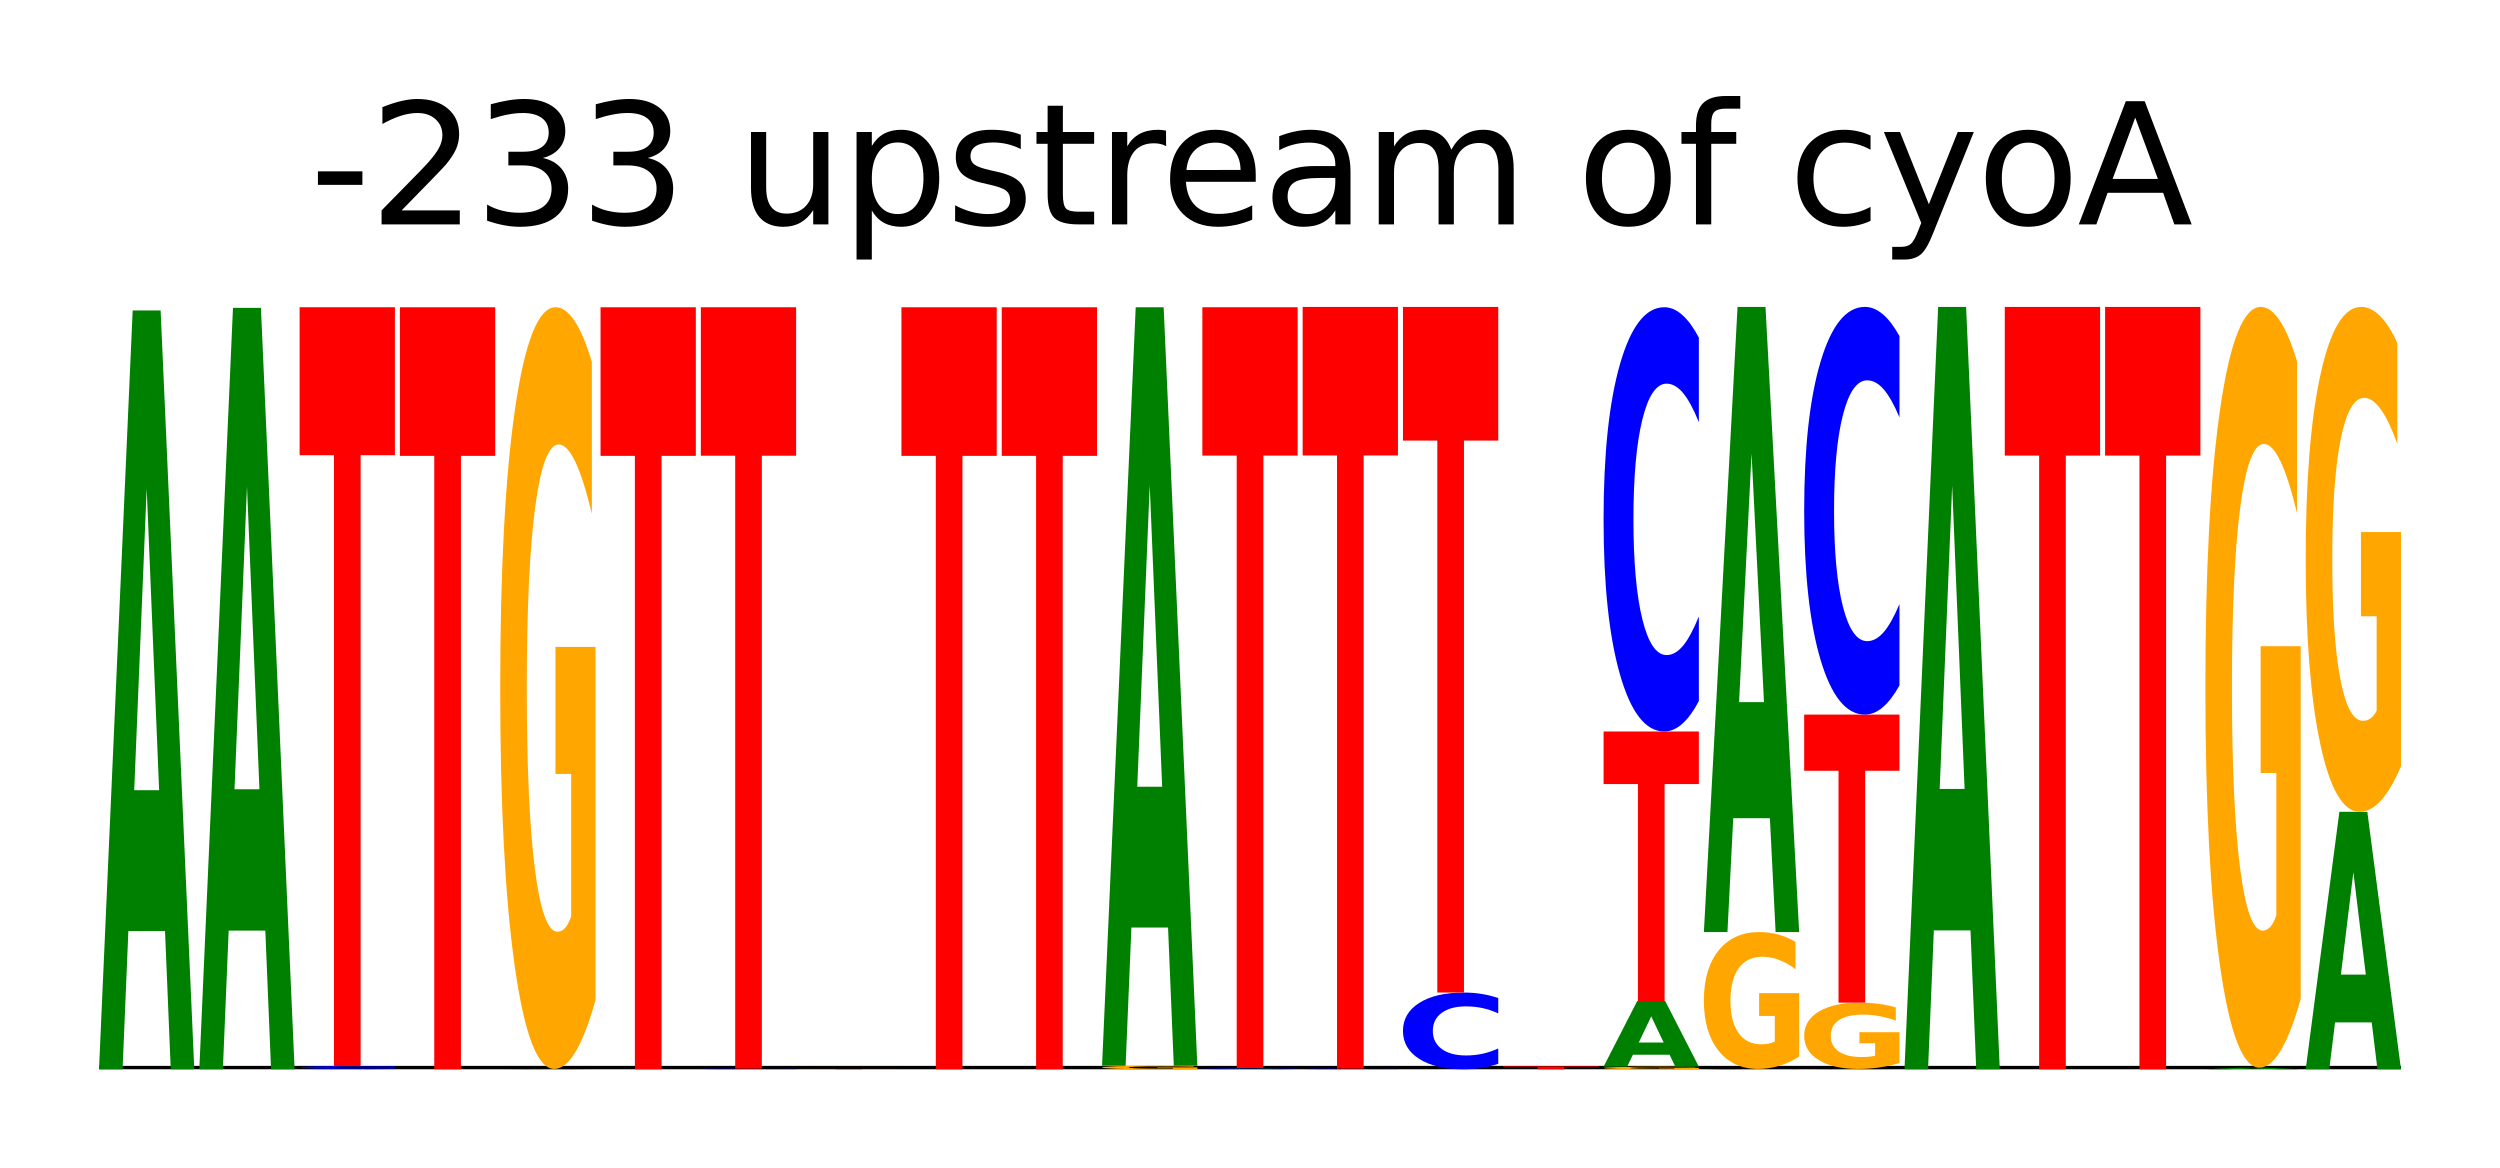 <?xml version="1.0" encoding="utf-8" standalone="no"?>
<!DOCTYPE svg PUBLIC "-//W3C//DTD SVG 1.1//EN"
  "http://www.w3.org/Graphics/SVG/1.1/DTD/svg11.dtd">
<svg xmlns:xlink="http://www.w3.org/1999/xlink" width="181.8pt" height="84.958pt" viewBox="0 0 181.8 84.958" xmlns="http://www.w3.org/2000/svg" version="1.1">
 <defs>
  <style type="text/css">*{stroke-linejoin: round; stroke-linecap: butt}</style>
 </defs>
 <g id="figure_1">
  <g id="patch_1">
   <path d="M 0 84.958 
L 181.8 84.958 
L 181.8 0 
L 0 0 
z
" style="fill: #ffffff"/>
  </g>
  <g id="axes_1">
   <g id="patch_2">
    <path d="M 7.2 77.758 
L 174.6 77.758 
L 174.6 22.318 
L 7.2 22.318 
z
" style="fill: #ffffff"/>
   </g>
   <g id="line2d_1">
    <path d="M 7.2 77.758 
L 174.6 77.758 
" clip-path="url(#p29be888e6b)" style="fill: none; stroke: #000000; stroke-width: 0.5; stroke-linecap: square"/>
   </g>
   <g id="patch_3">
    <path d="M 12 67.706 
L 9.335 67.706 
L 8.914 77.758 
L 7.2 77.758 
L 9.648 22.578 
L 11.681 22.578 
L 14.129 77.758 
L 12.417 77.758 
L 12 67.706 
z
M 9.76 57.465 
L 11.571 57.465 
L 10.667 35.516 
L 9.76 57.465 
z
" clip-path="url(#p29be888e6b)" style="fill: #008000"/>
   </g>
   <g id="patch_4">
    <path d="M 19.294 67.672 
L 16.629 67.672 
L 16.208 77.758 
L 14.494 77.758 
L 16.942 22.389 
L 18.975 22.389 
L 21.424 77.758 
L 19.711 77.758 
L 19.294 67.672 
z
M 17.054 57.395 
L 18.865 57.395 
L 17.961 35.371 
L 17.054 57.395 
z
" clip-path="url(#p29be888e6b)" style="fill: #008000"/>
   </g>
   <g id="patch_5">
    <path d="M 26.588 77.754 
L 23.923 77.754 
L 23.503 77.758 
L 21.788 77.758 
L 24.236 77.734 
L 26.269 77.734 
L 28.718 77.758 
L 27.005 77.758 
L 26.588 77.754 
z
M 24.348 77.749 
L 26.159 77.749 
L 25.255 77.74 
L 24.348 77.749 
z
" clip-path="url(#p29be888e6b)" style="fill: #008000"/>
   </g>
   <g id="patch_6">
    <path d="M 28.718 77.719 
Q 28.138 77.727 27.511 77.731 
Q 26.884 77.734 26.202 77.734 
Q 24.166 77.734 22.977 77.706 
Q 21.788 77.677 21.788 77.628 
Q 21.788 77.579 22.977 77.55 
Q 24.166 77.522 26.202 77.522 
Q 26.884 77.522 27.511 77.526 
Q 28.138 77.529 28.718 77.537 
L 28.718 77.579 
Q 28.133 77.569 27.565 77.565 
Q 26.998 77.56 26.371 77.56 
Q 25.247 77.56 24.603 77.578 
Q 23.96 77.596 23.96 77.628 
Q 23.96 77.66 24.603 77.678 
Q 25.247 77.696 26.371 77.696 
Q 26.998 77.696 27.565 77.691 
Q 28.133 77.687 28.718 77.677 
L 28.718 77.719 
z
" clip-path="url(#p29be888e6b)" style="fill: #0000ff"/>
   </g>
   <g id="patch_7">
    <path d="M 21.788 22.342 
L 28.718 22.342 
L 28.718 33.103 
L 26.225 33.103 
L 26.225 77.522 
L 24.286 77.522 
L 24.286 33.103 
L 21.788 33.103 
L 21.788 22.342 
z
" clip-path="url(#p29be888e6b)" style="fill: #ff0000"/>
   </g>
   <g id="patch_8">
    <path d="M 29.082 22.342 
L 36.012 22.342 
L 36.012 33.15 
L 33.519 33.15 
L 33.519 77.758 
L 31.58 77.758 
L 31.58 33.15 
L 29.082 33.15 
L 29.082 22.342 
z
" clip-path="url(#p29be888e6b)" style="fill: #ff0000"/>
   </g>
   <g id="patch_9">
    <path d="M 41.176 77.754 
L 38.512 77.754 
L 38.091 77.758 
L 36.376 77.758 
L 38.825 77.734 
L 40.858 77.734 
L 43.306 77.758 
L 41.593 77.758 
L 41.176 77.754 
z
M 38.937 77.749 
L 40.747 77.749 
L 39.843 77.74 
L 38.937 77.749 
z
" clip-path="url(#p29be888e6b)" style="fill: #008000"/>
   </g>
   <g id="patch_10">
    <path d="M 43.306 72.723 
Q 42.607 75.229 41.855 76.487 
Q 41.104 77.734 40.302 77.734 
Q 38.492 77.734 37.434 70.274 
Q 36.376 62.814 36.376 50.055 
Q 36.376 37.148 37.453 29.745 
Q 38.53 22.342 40.405 22.342 
Q 41.127 22.342 41.789 23.349 
Q 42.452 24.344 43.039 26.312 
L 43.039 37.354 
Q 42.433 34.825 41.834 33.578 
Q 41.234 32.32 40.632 32.32 
Q 39.517 32.32 38.912 36.919 
Q 38.308 41.508 38.308 50.055 
Q 38.308 58.523 38.891 63.145 
Q 39.473 67.757 40.545 67.757 
Q 40.837 67.757 41.087 67.494 
Q 41.337 67.219 41.535 66.647 
L 41.535 56.28 
L 40.394 56.28 
L 40.394 47.046 
L 43.306 47.046 
L 43.306 72.723 
z
" clip-path="url(#p29be888e6b)" style="fill: #ffa600"/>
   </g>
   <g id="patch_11">
    <path d="M 43.671 22.342 
L 50.6 22.342 
L 50.6 33.15 
L 48.107 33.15 
L 48.107 77.758 
L 46.168 77.758 
L 46.168 33.15 
L 43.671 33.15 
L 43.671 22.342 
z
" clip-path="url(#p29be888e6b)" style="fill: #ff0000"/>
   </g>
   <g id="patch_12">
    <path d="M 57.894 77.755 
Q 57.314 77.756 56.688 77.757 
Q 56.061 77.758 55.378 77.758 
Q 53.343 77.758 52.154 77.752 
Q 50.965 77.745 50.965 77.734 
Q 50.965 77.724 52.154 77.717 
Q 53.343 77.711 55.378 77.711 
Q 56.061 77.711 56.688 77.712 
Q 57.314 77.713 57.894 77.714 
L 57.894 77.724 
Q 57.309 77.721 56.742 77.72 
Q 56.174 77.719 55.548 77.719 
Q 54.423 77.719 53.779 77.723 
Q 53.137 77.727 53.137 77.734 
Q 53.137 77.742 53.779 77.746 
Q 54.423 77.75 55.548 77.75 
Q 56.174 77.75 56.742 77.749 
Q 57.309 77.748 57.894 77.745 
L 57.894 77.755 
z
" clip-path="url(#p29be888e6b)" style="fill: #0000ff"/>
   </g>
   <g id="patch_13">
    <path d="M 50.965 22.342 
L 57.894 22.342 
L 57.894 33.14 
L 55.401 33.14 
L 55.401 77.711 
L 53.463 77.711 
L 53.463 33.14 
L 50.965 33.14 
L 50.965 22.342 
z
" clip-path="url(#p29be888e6b)" style="fill: #ff0000"/>
   </g>
   <g id="patch_14">
    <path d="M 58.259 77.734 
L 65.188 77.734 
L 65.188 77.739 
L 62.695 77.739 
L 62.695 77.758 
L 60.757 77.758 
L 60.757 77.739 
L 58.259 77.739 
L 58.259 77.734 
z
" clip-path="url(#p29be888e6b)" style="fill: #ff0000"/>
   </g>
   <g id="patch_15">
    <path d="M 65.553 22.342 
L 72.482 22.342 
L 72.482 33.15 
L 69.989 33.15 
L 69.989 77.758 
L 68.051 77.758 
L 68.051 33.15 
L 65.553 33.15 
L 65.553 22.342 
z
" clip-path="url(#p29be888e6b)" style="fill: #ff0000"/>
   </g>
   <g id="patch_16">
    <path d="M 72.847 22.342 
L 79.776 22.342 
L 79.776 33.15 
L 77.283 33.15 
L 77.283 77.758 
L 75.345 77.758 
L 75.345 33.15 
L 72.847 33.15 
L 72.847 22.342 
z
" clip-path="url(#p29be888e6b)" style="fill: #ff0000"/>
   </g>
   <g id="patch_17">
    <path d="M 87.071 77.735 
Q 86.372 77.746 85.62 77.752 
Q 84.868 77.758 84.067 77.758 
Q 82.256 77.758 81.199 77.723 
Q 80.141 77.688 80.141 77.628 
Q 80.141 77.568 81.217 77.533 
Q 82.295 77.498 84.17 77.498 
Q 84.892 77.498 85.553 77.503 
Q 86.216 77.507 86.803 77.517 
L 86.803 77.569 
Q 86.198 77.557 85.598 77.551 
Q 84.999 77.545 84.396 77.545 
Q 83.281 77.545 82.677 77.567 
Q 82.073 77.588 82.073 77.628 
Q 82.073 77.668 82.655 77.69 
Q 83.238 77.711 84.309 77.711 
Q 84.601 77.711 84.851 77.71 
Q 85.101 77.709 85.3 77.706 
L 85.3 77.657 
L 84.159 77.657 
L 84.159 77.614 
L 87.071 77.614 
L 87.071 77.735 
z
" clip-path="url(#p29be888e6b)" style="fill: #ffa600"/>
   </g>
   <g id="patch_18">
    <path d="M 84.941 67.45 
L 82.276 67.45 
L 81.855 77.498 
L 80.141 77.498 
L 82.589 22.342 
L 84.622 22.342 
L 87.071 77.498 
L 85.358 77.498 
L 84.941 67.45 
z
M 82.701 57.213 
L 84.512 57.213 
L 83.608 35.274 
L 82.701 57.213 
z
" clip-path="url(#p29be888e6b)" style="fill: #008000"/>
   </g>
   <g id="patch_19">
    <path d="M 92.235 77.75 
L 89.57 77.75 
L 89.15 77.758 
L 87.435 77.758 
L 89.883 77.711 
L 91.917 77.711 
L 94.365 77.758 
L 92.652 77.758 
L 92.235 77.75 
z
M 89.995 77.741 
L 91.806 77.741 
L 90.902 77.722 
L 89.995 77.741 
z
" clip-path="url(#p29be888e6b)" style="fill: #008000"/>
   </g>
   <g id="patch_20">
    <path d="M 94.365 77.707 
Q 93.785 77.709 93.158 77.71 
Q 92.532 77.711 91.849 77.711 
Q 89.813 77.711 88.624 77.704 
Q 87.435 77.698 87.435 77.687 
Q 87.435 77.676 88.624 77.67 
Q 89.813 77.664 91.849 77.664 
Q 92.532 77.664 93.158 77.664 
Q 93.785 77.665 94.365 77.667 
L 94.365 77.676 
Q 93.78 77.674 93.212 77.673 
Q 92.645 77.672 92.018 77.672 
Q 90.894 77.672 90.25 77.676 
Q 89.607 77.68 89.607 77.687 
Q 89.607 77.694 90.25 77.698 
Q 90.894 77.702 92.018 77.702 
Q 92.645 77.702 93.212 77.701 
Q 93.78 77.7 94.365 77.698 
L 94.365 77.707 
z
" clip-path="url(#p29be888e6b)" style="fill: #0000ff"/>
   </g>
   <g id="patch_21">
    <path d="M 87.435 22.342 
L 94.365 22.342 
L 94.365 33.131 
L 91.872 33.131 
L 91.872 77.664 
L 89.933 77.664 
L 89.933 33.131 
L 87.435 33.131 
L 87.435 22.342 
z
" clip-path="url(#p29be888e6b)" style="fill: #ff0000"/>
   </g>
   <g id="patch_22">
    <path d="M 101.659 77.755 
Q 101.079 77.756 100.452 77.757 
Q 99.826 77.758 99.143 77.758 
Q 97.107 77.758 95.918 77.752 
Q 94.729 77.745 94.729 77.734 
Q 94.729 77.724 95.918 77.717 
Q 97.107 77.711 99.143 77.711 
Q 99.826 77.711 100.452 77.712 
Q 101.079 77.713 101.659 77.714 
L 101.659 77.724 
Q 101.074 77.721 100.507 77.72 
Q 99.939 77.719 99.312 77.719 
Q 98.188 77.719 97.544 77.723 
Q 96.901 77.727 96.901 77.734 
Q 96.901 77.742 97.544 77.746 
Q 98.188 77.75 99.312 77.75 
Q 99.939 77.75 100.507 77.749 
Q 101.074 77.748 101.659 77.745 
L 101.659 77.755 
z
" clip-path="url(#p29be888e6b)" style="fill: #0000ff"/>
   </g>
   <g id="patch_23">
    <path d="M 94.729 22.318 
L 101.659 22.318 
L 101.659 33.121 
L 99.166 33.121 
L 99.166 77.711 
L 97.227 77.711 
L 97.227 33.121 
L 94.729 33.121 
L 94.729 22.318 
z
" clip-path="url(#p29be888e6b)" style="fill: #ff0000"/>
   </g>
   <g id="patch_24">
    <path d="M 108.953 77.358 
Q 108.373 77.556 107.747 77.657 
Q 107.12 77.758 106.437 77.758 
Q 104.401 77.758 103.212 77.007 
Q 102.024 76.255 102.024 74.97 
Q 102.024 73.68 103.212 72.93 
Q 104.401 72.179 106.437 72.179 
Q 107.12 72.179 107.747 72.28 
Q 108.373 72.38 108.953 72.579 
L 108.953 73.691 
Q 108.368 73.428 107.801 73.306 
Q 107.233 73.184 106.606 73.184 
Q 105.482 73.184 104.838 73.66 
Q 104.195 74.135 104.195 74.97 
Q 104.195 75.802 104.838 76.278 
Q 105.482 76.753 106.606 76.753 
Q 107.233 76.753 107.801 76.631 
Q 108.368 76.508 108.953 76.245 
L 108.953 77.358 
z
" clip-path="url(#p29be888e6b)" style="fill: #0000ff"/>
   </g>
   <g id="patch_25">
    <path d="M 102.024 22.318 
L 108.953 22.318 
L 108.953 32.042 
L 106.46 32.042 
L 106.46 72.179 
L 104.521 72.179 
L 104.521 32.042 
L 102.024 32.042 
L 102.024 22.318 
z
" clip-path="url(#p29be888e6b)" style="fill: #ff0000"/>
   </g>
   <g id="patch_26">
    <path d="M 109.318 77.545 
L 116.247 77.545 
L 116.247 77.587 
L 113.754 77.587 
L 113.754 77.758 
L 111.815 77.758 
L 111.815 77.587 
L 109.318 77.587 
L 109.318 77.545 
z
" clip-path="url(#p29be888e6b)" style="fill: #ff0000"/>
   </g>
   <g id="patch_27">
    <path d="M 123.541 77.741 
Q 122.842 77.75 122.091 77.754 
Q 121.339 77.758 120.538 77.758 
Q 118.727 77.758 117.669 77.733 
Q 116.612 77.707 116.612 77.664 
Q 116.612 77.62 117.688 77.594 
Q 118.766 77.569 120.64 77.569 
Q 121.362 77.569 122.024 77.572 
Q 122.687 77.576 123.274 77.583 
L 123.274 77.62 
Q 122.668 77.612 122.069 77.607 
Q 121.469 77.603 120.867 77.603 
Q 119.752 77.603 119.148 77.619 
Q 118.544 77.634 118.544 77.664 
Q 118.544 77.693 119.126 77.708 
Q 119.708 77.724 120.78 77.724 
Q 121.072 77.724 121.322 77.723 
Q 121.572 77.722 121.771 77.72 
L 121.771 77.685 
L 120.629 77.685 
L 120.629 77.653 
L 123.541 77.653 
L 123.541 77.741 
z
" clip-path="url(#p29be888e6b)" style="fill: #ffa600"/>
   </g>
   <g id="patch_28">
    <path d="M 121.412 76.699 
L 118.747 76.699 
L 118.326 77.569 
L 116.612 77.569 
L 119.06 72.793 
L 121.093 72.793 
L 123.541 77.569 
L 121.828 77.569 
L 121.412 76.699 
z
M 119.172 75.813 
L 120.982 75.813 
L 120.079 73.913 
L 119.172 75.813 
z
" clip-path="url(#p29be888e6b)" style="fill: #008000"/>
   </g>
   <g id="patch_29">
    <path d="M 116.612 53.194 
L 123.541 53.194 
L 123.541 57.017 
L 121.048 57.017 
L 121.048 72.793 
L 119.11 72.793 
L 119.11 57.017 
L 116.612 57.017 
L 116.612 53.194 
z
" clip-path="url(#p29be888e6b)" style="fill: #ff0000"/>
   </g>
   <g id="patch_30">
    <path d="M 123.541 50.983 
Q 122.962 52.079 122.335 52.633 
Q 121.708 53.194 121.025 53.194 
Q 118.99 53.194 117.801 49.039 
Q 116.612 44.884 116.612 37.778 
Q 116.612 30.646 117.801 26.497 
Q 118.99 22.342 121.025 22.342 
Q 121.708 22.342 122.335 22.903 
Q 122.962 23.457 123.541 24.553 
L 123.541 30.703 
Q 122.956 29.25 122.389 28.575 
Q 121.821 27.899 121.195 27.899 
Q 120.07 27.899 119.426 30.531 
Q 118.784 33.157 118.784 37.778 
Q 118.784 42.379 119.426 45.011 
Q 120.07 47.637 121.195 47.637 
Q 121.821 47.637 122.389 46.961 
Q 122.956 46.279 123.541 44.826 
L 123.541 50.983 
z
" clip-path="url(#p29be888e6b)" style="fill: #0000ff"/>
   </g>
   <g id="patch_31">
    <path d="M 130.835 77.756 
Q 130.256 77.757 129.629 77.758 
Q 129.002 77.758 128.319 77.758 
Q 126.284 77.758 125.095 77.755 
Q 123.906 77.752 123.906 77.746 
Q 123.906 77.741 125.095 77.738 
Q 126.284 77.734 128.319 77.734 
Q 129.002 77.734 129.629 77.735 
Q 130.256 77.735 130.835 77.736 
L 130.835 77.741 
Q 130.25 77.74 129.683 77.739 
Q 129.116 77.739 128.489 77.739 
Q 127.364 77.739 126.72 77.741 
Q 126.078 77.743 126.078 77.746 
Q 126.078 77.75 126.72 77.752 
Q 127.364 77.754 128.489 77.754 
Q 129.116 77.754 129.683 77.753 
Q 130.25 77.753 130.835 77.752 
L 130.835 77.756 
z
" clip-path="url(#p29be888e6b)" style="fill: #0000ff"/>
   </g>
   <g id="patch_32">
    <path d="M 130.835 76.834 
Q 130.136 77.284 129.385 77.51 
Q 128.633 77.734 127.832 77.734 
Q 126.021 77.734 124.963 76.394 
Q 123.906 75.053 123.906 72.761 
Q 123.906 70.442 124.982 69.112 
Q 126.06 67.781 127.934 67.781 
Q 128.656 67.781 129.318 67.962 
Q 129.981 68.141 130.568 68.495 
L 130.568 70.479 
Q 129.963 70.024 129.363 69.8 
Q 128.764 69.574 128.161 69.574 
Q 127.046 69.574 126.442 70.401 
Q 125.838 71.225 125.838 72.761 
Q 125.838 74.282 126.42 75.113 
Q 127.003 75.942 128.074 75.942 
Q 128.366 75.942 128.616 75.894 
Q 128.866 75.845 129.065 75.742 
L 129.065 73.879 
L 127.923 73.879 
L 127.923 72.22 
L 130.835 72.22 
L 130.835 76.834 
z
" clip-path="url(#p29be888e6b)" style="fill: #ffa600"/>
   </g>
   <g id="patch_33">
    <path d="M 128.706 59.499 
L 126.041 59.499 
L 125.62 67.781 
L 123.906 67.781 
L 126.354 22.318 
L 128.387 22.318 
L 130.835 67.781 
L 129.122 67.781 
L 128.706 59.499 
z
M 126.466 51.061 
L 128.277 51.061 
L 127.373 32.978 
L 126.466 51.061 
z
" clip-path="url(#p29be888e6b)" style="fill: #008000"/>
   </g>
   <g id="patch_34">
    <path d="M 136 77.754 
L 133.335 77.754 
L 132.914 77.758 
L 131.2 77.758 
L 133.648 77.734 
L 135.681 77.734 
L 138.129 77.758 
L 136.417 77.758 
L 136 77.754 
z
M 133.76 77.749 
L 135.571 77.749 
L 134.667 77.74 
L 133.76 77.749 
z
" clip-path="url(#p29be888e6b)" style="fill: #008000"/>
   </g>
   <g id="patch_35">
    <path d="M 138.129 77.298 
Q 137.431 77.516 136.679 77.626 
Q 135.927 77.734 135.126 77.734 
Q 133.315 77.734 132.258 77.085 
Q 131.2 76.435 131.2 75.325 
Q 131.2 74.201 132.276 73.556 
Q 133.354 72.912 135.228 72.912 
Q 135.951 72.912 136.612 72.999 
Q 137.275 73.086 137.862 73.257 
L 137.862 74.219 
Q 137.257 73.998 136.657 73.89 
Q 136.058 73.78 135.455 73.78 
Q 134.34 73.78 133.736 74.181 
Q 133.132 74.58 133.132 75.325 
Q 133.132 76.062 133.714 76.464 
Q 134.297 76.866 135.368 76.866 
Q 135.66 76.866 135.91 76.843 
Q 136.16 76.819 136.359 76.769 
L 136.359 75.866 
L 135.218 75.866 
L 135.218 75.062 
L 138.129 75.062 
L 138.129 77.298 
z
" clip-path="url(#p29be888e6b)" style="fill: #ffa600"/>
   </g>
   <g id="patch_36">
    <path d="M 131.2 51.965 
L 138.129 51.965 
L 138.129 56.05 
L 135.636 56.05 
L 135.636 72.912 
L 133.698 72.912 
L 133.698 56.05 
L 131.2 56.05 
L 131.2 51.965 
z
" clip-path="url(#p29be888e6b)" style="fill: #ff0000"/>
   </g>
   <g id="patch_37">
    <path d="M 138.129 49.84 
Q 137.55 50.893 136.923 51.426 
Q 136.296 51.965 135.614 51.965 
Q 133.578 51.965 132.389 47.972 
Q 131.2 43.979 131.2 37.151 
Q 131.2 30.298 132.389 26.311 
Q 133.578 22.318 135.614 22.318 
Q 136.296 22.318 136.923 22.857 
Q 137.55 23.39 138.129 24.443 
L 138.129 30.353 
Q 137.545 28.957 136.977 28.308 
Q 136.41 27.658 135.783 27.658 
Q 134.659 27.658 134.014 30.188 
Q 133.372 32.711 133.372 37.151 
Q 133.372 41.572 134.014 44.102 
Q 134.659 46.625 135.783 46.625 
Q 136.41 46.625 136.977 45.976 
Q 137.545 45.32 138.129 43.924 
L 138.129 49.84 
z
" clip-path="url(#p29be888e6b)" style="fill: #0000ff"/>
   </g>
   <g id="patch_38">
    <path d="M 143.294 67.659 
L 140.629 67.659 
L 140.208 77.758 
L 138.494 77.758 
L 140.942 22.318 
L 142.975 22.318 
L 145.424 77.758 
L 143.711 77.758 
L 143.294 67.659 
z
M 141.054 57.369 
L 142.865 57.369 
L 141.961 35.317 
L 141.054 57.369 
z
" clip-path="url(#p29be888e6b)" style="fill: #008000"/>
   </g>
   <g id="patch_39">
    <path d="M 145.788 22.318 
L 152.718 22.318 
L 152.718 33.13 
L 150.225 33.13 
L 150.225 77.758 
L 148.286 77.758 
L 148.286 33.13 
L 145.788 33.13 
L 145.788 22.318 
z
" clip-path="url(#p29be888e6b)" style="fill: #ff0000"/>
   </g>
   <g id="patch_40">
    <path d="M 153.082 22.318 
L 160.012 22.318 
L 160.012 33.13 
L 157.519 33.13 
L 157.519 77.758 
L 155.58 77.758 
L 155.58 33.13 
L 153.082 33.13 
L 153.082 22.318 
z
" clip-path="url(#p29be888e6b)" style="fill: #ff0000"/>
   </g>
   <g id="patch_41">
    <path d="M 165.176 77.737 
L 162.512 77.737 
L 162.091 77.758 
L 160.376 77.758 
L 162.825 77.64 
L 164.858 77.64 
L 167.306 77.758 
L 165.593 77.758 
L 165.176 77.737 
z
M 162.937 77.715 
L 164.747 77.715 
L 163.843 77.668 
L 162.937 77.715 
z
" clip-path="url(#p29be888e6b)" style="fill: #008000"/>
   </g>
   <g id="patch_42">
    <path d="M 167.306 72.635 
Q 166.607 75.137 165.855 76.394 
Q 165.104 77.64 164.302 77.64 
Q 162.492 77.64 161.434 70.189 
Q 160.376 62.738 160.376 49.996 
Q 160.376 37.106 161.453 29.712 
Q 162.53 22.318 164.405 22.318 
Q 165.127 22.318 165.789 23.324 
Q 166.452 24.318 167.039 26.284 
L 167.039 37.311 
Q 166.433 34.786 165.834 33.54 
Q 165.234 32.283 164.632 32.283 
Q 163.517 32.283 162.912 36.877 
Q 162.308 41.46 162.308 49.996 
Q 162.308 58.453 162.891 63.07 
Q 163.473 67.675 164.545 67.675 
Q 164.837 67.675 165.087 67.412 
Q 165.337 67.138 165.535 66.566 
L 165.535 56.213 
L 164.394 56.213 
L 164.394 46.991 
L 167.306 46.991 
L 167.306 72.635 
z
" clip-path="url(#p29be888e6b)" style="fill: #ffa600"/>
   </g>
   <g id="patch_43">
    <path d="M 172.471 74.347 
L 169.806 74.347 
L 169.385 77.758 
L 167.671 77.758 
L 170.119 59.034 
L 172.152 59.034 
L 174.6 77.758 
L 172.887 77.758 
L 172.471 74.347 
z
M 170.231 70.872 
L 172.041 70.872 
L 171.137 63.424 
L 170.231 70.872 
z
" clip-path="url(#p29be888e6b)" style="fill: #008000"/>
   </g>
   <g id="patch_44">
    <path d="M 174.6 55.712 
Q 173.901 57.373 173.15 58.207 
Q 172.398 59.034 171.597 59.034 
Q 169.786 59.034 168.728 54.089 
Q 167.671 49.144 167.671 40.687 
Q 167.671 32.132 168.747 27.225 
Q 169.825 22.318 171.699 22.318 
Q 172.421 22.318 173.083 22.986 
Q 173.746 23.645 174.333 24.95 
L 174.333 32.269 
Q 173.727 30.593 173.128 29.766 
Q 172.528 28.932 171.926 28.932 
Q 170.811 28.932 170.207 31.981 
Q 169.602 35.022 169.602 40.687 
Q 169.602 46.3 170.185 49.364 
Q 170.767 52.42 171.839 52.42 
Q 172.131 52.42 172.381 52.246 
Q 172.631 52.064 172.83 51.685 
L 172.83 44.813 
L 171.688 44.813 
L 171.688 38.693 
L 174.6 38.693 
L 174.6 55.712 
z
" clip-path="url(#p29be888e6b)" style="fill: #ffa600"/>
   </g>
   <g id="matplotlib.axis_1"/>
   <g id="matplotlib.axis_2"/>
   <g id="text_1">
    <!-- -233 upstream of cyoA -->
    <g transform="translate(22.519 16.318) scale(0.12 -0.12)">
     <defs>
      <path id="DejaVuSans-2d" d="M 313 2009 
L 1997 2009 
L 1997 1497 
L 313 1497 
L 313 2009 
z
" transform="scale(0.016)"/>
      <path id="DejaVuSans-32" d="M 1228 531 
L 3431 531 
L 3431 0 
L 469 0 
L 469 531 
Q 828 903 1448 1529 
Q 2069 2156 2228 2338 
Q 2531 2678 2651 2914 
Q 2772 3150 2772 3378 
Q 2772 3750 2511 3984 
Q 2250 4219 1831 4219 
Q 1534 4219 1204 4116 
Q 875 4013 500 3803 
L 500 4441 
Q 881 4594 1212 4672 
Q 1544 4750 1819 4750 
Q 2544 4750 2975 4387 
Q 3406 4025 3406 3419 
Q 3406 3131 3298 2873 
Q 3191 2616 2906 2266 
Q 2828 2175 2409 1742 
Q 1991 1309 1228 531 
z
" transform="scale(0.016)"/>
      <path id="DejaVuSans-33" d="M 2597 2516 
Q 3050 2419 3304 2112 
Q 3559 1806 3559 1356 
Q 3559 666 3084 287 
Q 2609 -91 1734 -91 
Q 1441 -91 1130 -33 
Q 819 25 488 141 
L 488 750 
Q 750 597 1062 519 
Q 1375 441 1716 441 
Q 2309 441 2620 675 
Q 2931 909 2931 1356 
Q 2931 1769 2642 2001 
Q 2353 2234 1838 2234 
L 1294 2234 
L 1294 2753 
L 1863 2753 
Q 2328 2753 2575 2939 
Q 2822 3125 2822 3475 
Q 2822 3834 2567 4026 
Q 2313 4219 1838 4219 
Q 1578 4219 1281 4162 
Q 984 4106 628 3988 
L 628 4550 
Q 988 4650 1302 4700 
Q 1616 4750 1894 4750 
Q 2613 4750 3031 4423 
Q 3450 4097 3450 3541 
Q 3450 3153 3228 2886 
Q 3006 2619 2597 2516 
z
" transform="scale(0.016)"/>
      <path id="DejaVuSans-20" transform="scale(0.016)"/>
      <path id="DejaVuSans-75" d="M 544 1381 
L 544 3500 
L 1119 3500 
L 1119 1403 
Q 1119 906 1312 657 
Q 1506 409 1894 409 
Q 2359 409 2629 706 
Q 2900 1003 2900 1516 
L 2900 3500 
L 3475 3500 
L 3475 0 
L 2900 0 
L 2900 538 
Q 2691 219 2414 64 
Q 2138 -91 1772 -91 
Q 1169 -91 856 284 
Q 544 659 544 1381 
z
M 1991 3584 
L 1991 3584 
z
" transform="scale(0.016)"/>
      <path id="DejaVuSans-70" d="M 1159 525 
L 1159 -1331 
L 581 -1331 
L 581 3500 
L 1159 3500 
L 1159 2969 
Q 1341 3281 1617 3432 
Q 1894 3584 2278 3584 
Q 2916 3584 3314 3078 
Q 3713 2572 3713 1747 
Q 3713 922 3314 415 
Q 2916 -91 2278 -91 
Q 1894 -91 1617 61 
Q 1341 213 1159 525 
z
M 3116 1747 
Q 3116 2381 2855 2742 
Q 2594 3103 2138 3103 
Q 1681 3103 1420 2742 
Q 1159 2381 1159 1747 
Q 1159 1113 1420 752 
Q 1681 391 2138 391 
Q 2594 391 2855 752 
Q 3116 1113 3116 1747 
z
" transform="scale(0.016)"/>
      <path id="DejaVuSans-73" d="M 2834 3397 
L 2834 2853 
Q 2591 2978 2328 3040 
Q 2066 3103 1784 3103 
Q 1356 3103 1142 2972 
Q 928 2841 928 2578 
Q 928 2378 1081 2264 
Q 1234 2150 1697 2047 
L 1894 2003 
Q 2506 1872 2764 1633 
Q 3022 1394 3022 966 
Q 3022 478 2636 193 
Q 2250 -91 1575 -91 
Q 1294 -91 989 -36 
Q 684 19 347 128 
L 347 722 
Q 666 556 975 473 
Q 1284 391 1588 391 
Q 1994 391 2212 530 
Q 2431 669 2431 922 
Q 2431 1156 2273 1281 
Q 2116 1406 1581 1522 
L 1381 1569 
Q 847 1681 609 1914 
Q 372 2147 372 2553 
Q 372 3047 722 3315 
Q 1072 3584 1716 3584 
Q 2034 3584 2315 3537 
Q 2597 3491 2834 3397 
z
" transform="scale(0.016)"/>
      <path id="DejaVuSans-74" d="M 1172 4494 
L 1172 3500 
L 2356 3500 
L 2356 3053 
L 1172 3053 
L 1172 1153 
Q 1172 725 1289 603 
Q 1406 481 1766 481 
L 2356 481 
L 2356 0 
L 1766 0 
Q 1100 0 847 248 
Q 594 497 594 1153 
L 594 3053 
L 172 3053 
L 172 3500 
L 594 3500 
L 594 4494 
L 1172 4494 
z
" transform="scale(0.016)"/>
      <path id="DejaVuSans-72" d="M 2631 2963 
Q 2534 3019 2420 3045 
Q 2306 3072 2169 3072 
Q 1681 3072 1420 2755 
Q 1159 2438 1159 1844 
L 1159 0 
L 581 0 
L 581 3500 
L 1159 3500 
L 1159 2956 
Q 1341 3275 1631 3429 
Q 1922 3584 2338 3584 
Q 2397 3584 2469 3576 
Q 2541 3569 2628 3553 
L 2631 2963 
z
" transform="scale(0.016)"/>
      <path id="DejaVuSans-65" d="M 3597 1894 
L 3597 1613 
L 953 1613 
Q 991 1019 1311 708 
Q 1631 397 2203 397 
Q 2534 397 2845 478 
Q 3156 559 3463 722 
L 3463 178 
Q 3153 47 2828 -22 
Q 2503 -91 2169 -91 
Q 1331 -91 842 396 
Q 353 884 353 1716 
Q 353 2575 817 3079 
Q 1281 3584 2069 3584 
Q 2775 3584 3186 3129 
Q 3597 2675 3597 1894 
z
M 3022 2063 
Q 3016 2534 2758 2815 
Q 2500 3097 2075 3097 
Q 1594 3097 1305 2825 
Q 1016 2553 972 2059 
L 3022 2063 
z
" transform="scale(0.016)"/>
      <path id="DejaVuSans-61" d="M 2194 1759 
Q 1497 1759 1228 1600 
Q 959 1441 959 1056 
Q 959 750 1161 570 
Q 1363 391 1709 391 
Q 2188 391 2477 730 
Q 2766 1069 2766 1631 
L 2766 1759 
L 2194 1759 
z
M 3341 1997 
L 3341 0 
L 2766 0 
L 2766 531 
Q 2569 213 2275 61 
Q 1981 -91 1556 -91 
Q 1019 -91 701 211 
Q 384 513 384 1019 
Q 384 1609 779 1909 
Q 1175 2209 1959 2209 
L 2766 2209 
L 2766 2266 
Q 2766 2663 2505 2880 
Q 2244 3097 1772 3097 
Q 1472 3097 1187 3025 
Q 903 2953 641 2809 
L 641 3341 
Q 956 3463 1253 3523 
Q 1550 3584 1831 3584 
Q 2591 3584 2966 3190 
Q 3341 2797 3341 1997 
z
" transform="scale(0.016)"/>
      <path id="DejaVuSans-6d" d="M 3328 2828 
Q 3544 3216 3844 3400 
Q 4144 3584 4550 3584 
Q 5097 3584 5394 3201 
Q 5691 2819 5691 2113 
L 5691 0 
L 5113 0 
L 5113 2094 
Q 5113 2597 4934 2840 
Q 4756 3084 4391 3084 
Q 3944 3084 3684 2787 
Q 3425 2491 3425 1978 
L 3425 0 
L 2847 0 
L 2847 2094 
Q 2847 2600 2669 2842 
Q 2491 3084 2119 3084 
Q 1678 3084 1418 2786 
Q 1159 2488 1159 1978 
L 1159 0 
L 581 0 
L 581 3500 
L 1159 3500 
L 1159 2956 
Q 1356 3278 1631 3431 
Q 1906 3584 2284 3584 
Q 2666 3584 2933 3390 
Q 3200 3197 3328 2828 
z
" transform="scale(0.016)"/>
      <path id="DejaVuSans-6f" d="M 1959 3097 
Q 1497 3097 1228 2736 
Q 959 2375 959 1747 
Q 959 1119 1226 758 
Q 1494 397 1959 397 
Q 2419 397 2687 759 
Q 2956 1122 2956 1747 
Q 2956 2369 2687 2733 
Q 2419 3097 1959 3097 
z
M 1959 3584 
Q 2709 3584 3137 3096 
Q 3566 2609 3566 1747 
Q 3566 888 3137 398 
Q 2709 -91 1959 -91 
Q 1206 -91 779 398 
Q 353 888 353 1747 
Q 353 2609 779 3096 
Q 1206 3584 1959 3584 
z
" transform="scale(0.016)"/>
      <path id="DejaVuSans-66" d="M 2375 4863 
L 2375 4384 
L 1825 4384 
Q 1516 4384 1395 4259 
Q 1275 4134 1275 3809 
L 1275 3500 
L 2222 3500 
L 2222 3053 
L 1275 3053 
L 1275 0 
L 697 0 
L 697 3053 
L 147 3053 
L 147 3500 
L 697 3500 
L 697 3744 
Q 697 4328 969 4595 
Q 1241 4863 1831 4863 
L 2375 4863 
z
" transform="scale(0.016)"/>
      <path id="DejaVuSans-63" d="M 3122 3366 
L 3122 2828 
Q 2878 2963 2633 3030 
Q 2388 3097 2138 3097 
Q 1578 3097 1268 2742 
Q 959 2388 959 1747 
Q 959 1106 1268 751 
Q 1578 397 2138 397 
Q 2388 397 2633 464 
Q 2878 531 3122 666 
L 3122 134 
Q 2881 22 2623 -34 
Q 2366 -91 2075 -91 
Q 1284 -91 818 406 
Q 353 903 353 1747 
Q 353 2603 823 3093 
Q 1294 3584 2113 3584 
Q 2378 3584 2631 3529 
Q 2884 3475 3122 3366 
z
" transform="scale(0.016)"/>
      <path id="DejaVuSans-79" d="M 2059 -325 
Q 1816 -950 1584 -1140 
Q 1353 -1331 966 -1331 
L 506 -1331 
L 506 -850 
L 844 -850 
Q 1081 -850 1212 -737 
Q 1344 -625 1503 -206 
L 1606 56 
L 191 3500 
L 800 3500 
L 1894 763 
L 2988 3500 
L 3597 3500 
L 2059 -325 
z
" transform="scale(0.016)"/>
      <path id="DejaVuSans-41" d="M 2188 4044 
L 1331 1722 
L 3047 1722 
L 2188 4044 
z
M 1831 4666 
L 2547 4666 
L 4325 0 
L 3669 0 
L 3244 1197 
L 1141 1197 
L 716 0 
L 50 0 
L 1831 4666 
z
" transform="scale(0.016)"/>
     </defs>
     <use xlink:href="#DejaVuSans-2d"/>
     <use xlink:href="#DejaVuSans-32" x="36.084"/>
     <use xlink:href="#DejaVuSans-33" x="99.707"/>
     <use xlink:href="#DejaVuSans-33" x="163.33"/>
     <use xlink:href="#DejaVuSans-20" x="226.953"/>
     <use xlink:href="#DejaVuSans-75" x="258.74"/>
     <use xlink:href="#DejaVuSans-70" x="322.119"/>
     <use xlink:href="#DejaVuSans-73" x="385.596"/>
     <use xlink:href="#DejaVuSans-74" x="437.695"/>
     <use xlink:href="#DejaVuSans-72" x="476.904"/>
     <use xlink:href="#DejaVuSans-65" x="515.768"/>
     <use xlink:href="#DejaVuSans-61" x="577.291"/>
     <use xlink:href="#DejaVuSans-6d" x="638.57"/>
     <use xlink:href="#DejaVuSans-20" x="735.982"/>
     <use xlink:href="#DejaVuSans-6f" x="767.77"/>
     <use xlink:href="#DejaVuSans-66" x="828.951"/>
     <use xlink:href="#DejaVuSans-20" x="864.156"/>
     <use xlink:href="#DejaVuSans-63" x="895.943"/>
     <use xlink:href="#DejaVuSans-79" x="950.924"/>
     <use xlink:href="#DejaVuSans-6f" x="1010.104"/>
     <use xlink:href="#DejaVuSans-41" x="1071.285"/>
    </g>
   </g>
  </g>
 </g>
 <defs>
  <clipPath id="p29be888e6b">
   <rect x="7.2" y="22.318" width="167.4" height="55.44"/>
  </clipPath>
 </defs>
</svg>
